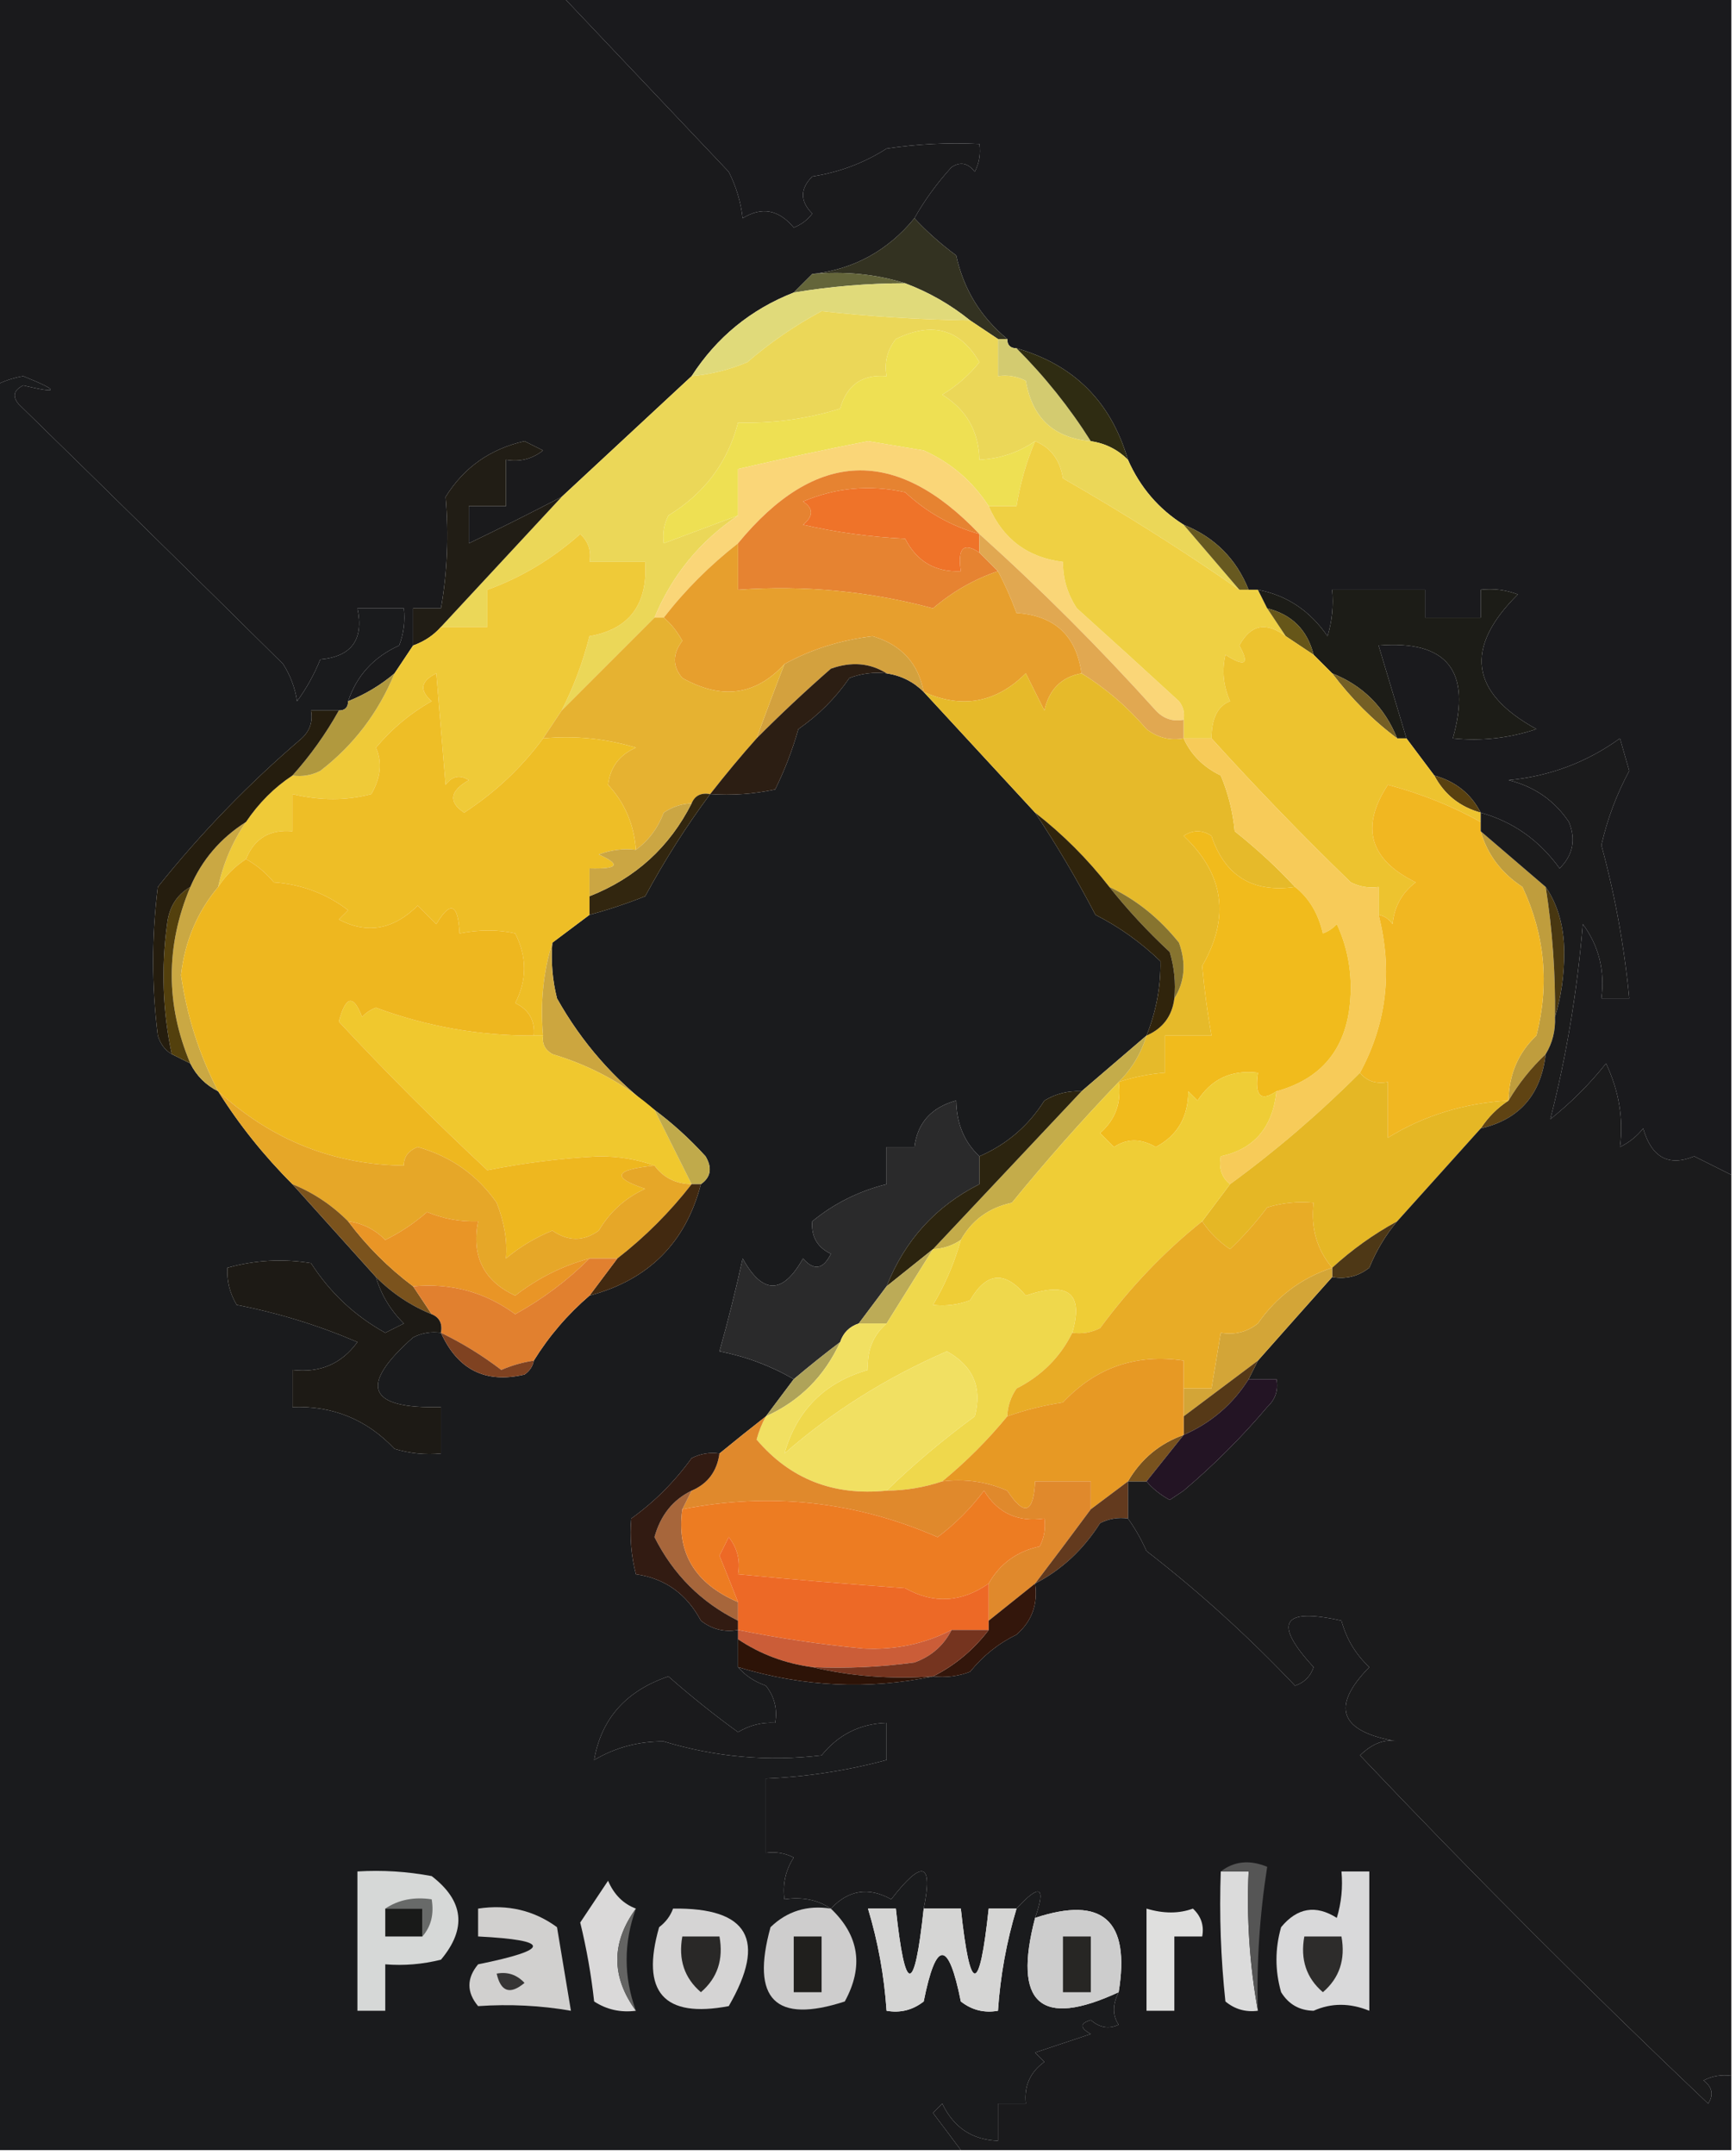 <?xml version="1.0" encoding="UTF-8"?>
<!DOCTYPE svg PUBLIC "-//W3C//DTD SVG 1.1//EN" "http://www.w3.org/Graphics/SVG/1.1/DTD/svg11.dtd">
<svg xmlns="http://www.w3.org/2000/svg" version="1.1" width="187px" height="232px" style="shape-rendering:geometricPrecision; text-rendering:geometricPrecision; image-rendering:optimizeQuality; fill-rule:evenodd; clip-rule:evenodd" xmlns:xlink="http://www.w3.org/1999/xlink">
<g><path style="opacity:1" fill="#1a1a1c" d="M -0.5,-0.5 C 19.833,-0.5 40.167,-0.5 60.5,-0.5C 66.51,5.835 72.51,12.168 78.5,18.5C 79.298,20.078 79.798,21.744 80,23.5C 82.044,22.228 83.878,22.561 85.5,24.5C 86.308,24.192 86.975,23.692 87.5,23C 86.167,21.667 86.167,20.333 87.5,19C 90.376,18.562 93.043,17.562 95.5,16C 98.817,15.502 102.15,15.335 105.5,15.5C 105.649,16.552 105.483,17.552 105,18.5C 104.282,17.549 103.449,17.383 102.5,18C 100.924,19.73 99.59,21.563 98.5,23.5C 95.611,27.012 91.945,29.012 87.5,29.5C 86.833,30.167 86.167,30.833 85.5,31.5C 80.866,33.317 77.2,36.317 74.5,40.5C 69.833,44.833 65.167,49.167 60.5,53.5C 57.111,55.263 53.778,56.93 50.5,58.5C 50.5,57.167 50.5,55.833 50.5,54.5C 51.833,54.5 53.167,54.5 54.5,54.5C 54.5,52.833 54.5,51.167 54.5,49.5C 55.978,49.762 57.311,49.429 58.5,48.5C 57.833,48.167 57.167,47.833 56.5,47.5C 52.802,48.334 49.968,50.334 48,53.5C 48.35,57.601 48.183,61.601 47.5,65.5C 46.5,65.5 45.5,65.5 44.5,65.5C 44.5,66.833 44.5,68.167 44.5,69.5C 43.833,70.5 43.167,71.5 42.5,72.5C 41.021,73.759 39.354,74.759 37.5,75.5C 38.423,72.74 40.256,70.74 43,69.5C 43.49,68.207 43.657,66.873 43.5,65.5C 41.833,65.5 40.167,65.5 38.5,65.5C 39.21,68.859 37.876,70.693 34.5,71C 33.853,72.609 33.02,74.109 32,75.5C 31.781,74.062 31.281,72.729 30.5,71.5C 21.083,62.19 11.583,52.857 2,43.5C 1.312,42.668 1.479,42.002 2.5,41.5C 6.445,42.427 6.445,42.094 2.5,40.5C 1.416,40.685 0.416,41.018 -0.5,41.5C -0.5,27.5 -0.5,13.5 -0.5,-0.5 Z"/></g>
<g><path style="opacity:1" fill="#1a1a1d" d="M 60.5,-0.5 C 102.5,-0.5 144.5,-0.5 186.5,-0.5C 186.5,41.833 186.5,84.167 186.5,126.5C 185.193,125.847 183.86,125.18 182.5,124.5C 179.744,125.633 177.911,124.633 177,121.5C 176.311,122.357 175.478,123.023 174.5,123.5C 174.899,120.47 174.399,117.47 173,114.5C 171.237,116.719 169.237,118.719 167,120.5C 168.724,113.766 169.891,106.766 170.5,99.5C 172.229,101.851 172.896,104.518 172.5,107.5C 173.5,107.5 174.5,107.5 175.5,107.5C 174.977,101.938 173.977,96.438 172.5,91C 173.138,88.188 174.138,85.521 175.5,83C 175.167,81.833 174.833,80.667 174.5,79.5C 170.933,82.079 166.933,83.579 162.5,84C 165.267,84.678 167.434,86.178 169,88.5C 169.774,90.403 169.44,92.07 168,93.5C 165.817,90.469 162.984,88.469 159.5,87.5C 158.461,85.469 156.795,84.135 154.5,83.5C 153.5,82.167 152.5,80.833 151.5,79.5C 150.5,76.167 149.5,72.833 148.5,69.5C 155.875,68.907 158.542,72.24 156.5,79.5C 159.572,79.817 162.572,79.484 165.5,78.5C 158.364,74.584 157.697,69.75 163.5,64C 162.207,63.51 160.873,63.343 159.5,63.5C 159.5,64.5 159.5,65.5 159.5,66.5C 157.5,66.5 155.5,66.5 153.5,66.5C 153.5,65.5 153.5,64.5 153.5,63.5C 150.167,63.5 146.833,63.5 143.5,63.5C 143.66,65.199 143.494,66.866 143,68.5C 141.114,65.758 138.614,64.091 135.5,63.5C 135.167,63.5 134.833,63.5 134.5,63.5C 133.167,60.167 130.833,57.833 127.5,56.5C 124.81,54.806 122.81,52.473 121.5,49.5C 119.681,43.268 115.681,39.268 109.5,37.5C 108.833,37.5 108.5,37.167 108.5,36.5C 105.628,34.129 103.794,31.129 103,27.5C 101.333,26.267 99.833,24.933 98.5,23.5C 99.59,21.563 100.924,19.73 102.5,18C 103.449,17.383 104.282,17.549 105,18.5C 105.483,17.552 105.649,16.552 105.5,15.5C 102.15,15.335 98.817,15.502 95.5,16C 93.043,17.562 90.376,18.562 87.5,19C 86.167,20.333 86.167,21.667 87.5,23C 86.975,23.692 86.308,24.192 85.5,24.5C 83.878,22.561 82.044,22.228 80,23.5C 79.798,21.744 79.298,20.078 78.5,18.5C 72.51,12.168 66.51,5.835 60.5,-0.5 Z"/></g>
<g><path style="opacity:1" fill="#333221" d="M 98.5,23.5 C 99.833,24.933 101.333,26.267 103,27.5C 103.794,31.129 105.628,34.129 108.5,36.5C 108.167,36.5 107.833,36.5 107.5,36.5C 106.5,35.833 105.5,35.167 104.5,34.5C 102.388,32.794 100.055,31.461 97.5,30.5C 94.375,29.521 91.042,29.187 87.5,29.5C 91.945,29.012 95.611,27.012 98.5,23.5 Z"/></g>
<g><path style="opacity:1" fill="#64653a" d="M 87.5,29.5 C 91.042,29.187 94.375,29.521 97.5,30.5C 93.466,30.505 89.466,30.838 85.5,31.5C 86.167,30.833 86.833,30.167 87.5,29.5 Z"/></g>
<g><path style="opacity:1" fill="#e0da7a" d="M 97.5,30.5 C 100.055,31.461 102.388,32.794 104.5,34.5C 98.989,34.41 93.656,34.076 88.5,33.5C 85.593,35.066 82.926,36.9 80.5,39C 78.564,39.813 76.564,40.313 74.5,40.5C 77.2,36.317 80.866,33.317 85.5,31.5C 89.466,30.838 93.466,30.505 97.5,30.5 Z"/></g>
<g><path style="opacity:1" fill="#d3cb70" d="M 107.5,36.5 C 107.833,36.5 108.167,36.5 108.5,36.5C 108.5,37.167 108.833,37.5 109.5,37.5C 112.547,40.545 115.213,43.878 117.5,47.5C 113.511,47.164 111.178,44.998 110.5,41C 109.552,40.517 108.552,40.35 107.5,40.5C 107.5,39.167 107.5,37.833 107.5,36.5 Z"/></g>
<g><path style="opacity:1" fill="#2f2c12" d="M 109.5,37.5 C 115.681,39.268 119.681,43.268 121.5,49.5C 120.395,48.4 119.062,47.733 117.5,47.5C 115.213,43.878 112.547,40.545 109.5,37.5 Z"/></g>
<g><path style="opacity:1" fill="#1a1b1d" d="M 37.5,75.5 C 37.5,76.167 37.167,76.5 36.5,76.5C 35.5,76.5 34.5,76.5 33.5,76.5C 33.719,77.675 33.386,78.675 32.5,79.5C 26.816,84.351 21.649,89.684 17,95.5C 16.333,100.833 16.333,106.167 17,111.5C 17.278,112.416 17.778,113.082 18.5,113.5C 19.167,113.833 19.833,114.167 20.5,114.5C 21.167,115.833 22.167,116.833 23.5,117.5C 25.763,121.103 28.43,124.436 31.5,127.5C 34.5,130.833 37.5,134.167 40.5,137.5C 41.048,139.394 42.048,141.06 43.5,142.5C 42.833,142.833 42.167,143.167 41.5,143.5C 38.22,141.686 35.553,139.186 33.5,136C 30.469,135.505 27.469,135.671 24.5,136.5C 24.421,137.93 24.754,139.264 25.5,140.5C 29.98,141.37 34.313,142.703 38.5,144.5C 36.796,146.849 34.463,147.849 31.5,147.5C 31.5,148.833 31.5,150.167 31.5,151.5C 35.844,151.339 39.511,152.839 42.5,156C 44.134,156.494 45.801,156.66 47.5,156.5C 47.5,154.833 47.5,153.167 47.5,151.5C 39.595,151.709 38.595,149.209 44.5,144C 45.448,143.517 46.448,143.351 47.5,143.5C 49.305,147.487 52.305,148.987 56.5,148C 57.056,147.617 57.389,147.117 57.5,146.5C 59.132,143.867 61.132,141.533 63.5,139.5C 69.86,137.807 73.86,133.807 75.5,127.5C 76.573,126.749 76.74,125.749 76,124.5C 74.296,122.627 72.463,120.96 70.5,119.5C 66.162,116.244 62.662,112.244 60,107.5C 59.505,105.527 59.338,103.527 59.5,101.5C 60.833,100.5 62.167,99.5 63.5,98.5C 65.505,97.961 67.505,97.294 69.5,96.5C 71.605,92.608 73.938,88.941 76.5,85.5C 78.857,85.663 81.19,85.497 83.5,85C 84.525,82.928 85.358,80.762 86,78.5C 88.167,77 90,75.167 91.5,73C 92.793,72.51 94.127,72.343 95.5,72.5C 97.062,72.733 98.395,73.4 99.5,74.5C 103.5,78.833 107.5,83.167 111.5,87.5C 113.843,91.022 116.01,94.689 118,98.5C 120.573,99.806 122.906,101.473 125,103.5C 125.045,106.22 124.545,108.886 123.5,111.5C 121.167,113.5 118.833,115.5 116.5,117.5C 115.07,117.421 113.736,117.754 112.5,118.5C 110.776,121.224 108.443,123.224 105.5,124.5C 103.87,122.974 103.037,120.974 103,118.5C 100.33,119.224 98.83,120.891 98.5,123.5C 97.5,123.5 96.5,123.5 95.5,123.5C 95.5,124.833 95.5,126.167 95.5,127.5C 92.488,128.255 89.822,129.588 87.5,131.5C 87.36,133.124 88.027,134.29 89.5,135C 88.675,136.688 87.675,136.855 86.5,135.5C 84.314,139.398 82.148,139.398 80,135.5C 79.256,138.89 78.423,142.223 77.5,145.5C 80.374,146.063 83.04,147.063 85.5,148.5C 84.5,149.833 83.5,151.167 82.5,152.5C 80.839,153.797 79.172,155.13 77.5,156.5C 76.448,156.351 75.448,156.517 74.5,157C 72.658,159.543 70.491,161.71 68,163.5C 67.82,165.488 67.986,167.488 68.5,169.5C 71.624,169.943 73.957,171.61 75.5,174.5C 76.689,175.429 78.022,175.762 79.5,175.5C 79.5,175.833 79.5,176.167 79.5,176.5C 79.5,177.5 79.5,178.5 79.5,179.5C 80.261,180.391 81.261,181.058 82.5,181.5C 83.429,182.689 83.762,184.022 83.5,185.5C 82.07,185.421 80.736,185.754 79.5,186.5C 76.909,184.62 74.409,182.62 72,180.5C 67.434,182.052 64.767,185.052 64,189.5C 66.294,188.148 68.794,187.481 71.5,187.5C 77.062,189.189 82.728,189.689 88.5,189C 90.309,186.762 92.642,185.595 95.5,185.5C 95.5,186.833 95.5,188.167 95.5,189.5C 91.256,190.643 86.922,191.31 82.5,191.5C 82.5,194.167 82.5,196.833 82.5,199.5C 83.552,199.351 84.552,199.517 85.5,200C 84.62,201.356 84.287,202.856 84.5,204.5C 86.415,204.216 88.081,204.549 89.5,205.5C 91.419,203.478 93.586,203.144 96,204.5C 99.353,200.174 100.52,200.507 99.5,205.5C 98.5,214.833 97.5,214.833 96.5,205.5C 95.5,205.5 94.5,205.5 93.5,205.5C 94.583,209.085 95.249,212.751 95.5,216.5C 96.978,216.762 98.311,216.429 99.5,215.5C 100.833,208.833 102.167,208.833 103.5,215.5C 104.689,216.429 106.022,216.762 107.5,216.5C 107.751,212.751 108.417,209.085 109.5,205.5C 112.023,202.761 112.69,203.094 111.5,206.5C 109.08,215.744 112.08,218.411 120.5,214.5C 119.829,215.847 119.829,217.014 120.5,218C 119.451,218.492 118.451,218.326 117.5,217.5C 116.304,217.846 116.304,218.346 117.5,219C 115.5,219.667 113.5,220.333 111.5,221C 111.833,221.333 112.167,221.667 112.5,222C 110.963,223.11 110.297,224.61 110.5,226.5C 109.5,226.5 108.5,226.5 107.5,226.5C 107.5,227.833 107.5,229.167 107.5,230.5C 104.728,230.405 102.728,229.071 101.5,226.5C 101.167,226.833 100.833,227.167 100.5,227.5C 101.524,228.852 102.524,230.185 103.5,231.5C 68.833,231.5 34.167,231.5 -0.5,231.5C -0.5,168.167 -0.5,104.833 -0.5,41.5C 0.416,41.018 1.416,40.685 2.5,40.5C 6.445,42.094 6.445,42.427 2.5,41.5C 1.479,42.002 1.312,42.668 2,43.5C 11.583,52.857 21.083,62.19 30.5,71.5C 31.281,72.729 31.781,74.062 32,75.5C 33.02,74.109 33.853,72.609 34.5,71C 37.876,70.693 39.21,68.859 38.5,65.5C 40.167,65.5 41.833,65.5 43.5,65.5C 43.657,66.873 43.49,68.207 43,69.5C 40.256,70.74 38.423,72.74 37.5,75.5 Z"/></g>
<g><path style="opacity:1" fill="#ebd758" d="M 104.5,34.5 C 105.5,35.167 106.5,35.833 107.5,36.5C 107.5,37.833 107.5,39.167 107.5,40.5C 108.552,40.35 109.552,40.517 110.5,41C 111.178,44.998 113.511,47.164 117.5,47.5C 119.062,47.733 120.395,48.4 121.5,49.5C 122.81,52.473 124.81,54.806 127.5,56.5C 129.5,58.833 131.5,61.167 133.5,63.5C 127.454,59.295 121.12,55.295 114.5,51.5C 114.185,49.517 113.185,48.184 111.5,47.5C 109.718,48.72 107.718,49.386 105.5,49.5C 105.43,46.433 104.096,44.1 101.5,42.5C 103.053,41.561 104.387,40.394 105.5,39C 103.427,35.42 100.427,34.586 96.5,36.5C 95.571,37.689 95.238,39.022 95.5,40.5C 92.886,40.277 91.219,41.444 90.5,44C 86.914,45.108 83.247,45.608 79.5,45.5C 78.383,49.795 75.883,53.129 72,55.5C 71.517,56.448 71.35,57.448 71.5,58.5C 74.167,57.5 76.833,56.5 79.5,55.5C 75.385,58.279 72.385,61.946 70.5,66.5C 67.167,69.833 63.833,73.167 60.5,76.5C 61.783,73.99 62.783,71.323 63.5,68.5C 67.789,67.751 69.789,65.084 69.5,60.5C 67.5,60.5 65.5,60.5 63.5,60.5C 63.719,59.325 63.386,58.325 62.5,57.5C 59.501,60.169 56.168,62.169 52.5,63.5C 52.5,64.833 52.5,66.167 52.5,67.5C 50.833,67.5 49.167,67.5 47.5,67.5C 51.861,62.807 56.195,58.141 60.5,53.5C 65.167,49.167 69.833,44.833 74.5,40.5C 76.564,40.313 78.564,39.813 80.5,39C 82.926,36.9 85.593,35.066 88.5,33.5C 93.656,34.076 98.989,34.41 104.5,34.5 Z"/></g>
<g><path style="opacity:1" fill="#eee053" d="M 111.5,47.5 C 110.551,49.737 109.884,52.071 109.5,54.5C 108.5,54.5 107.5,54.5 106.5,54.5C 104.754,51.809 102.421,49.809 99.5,48.5C 97.5,48.167 95.5,47.833 93.5,47.5C 88.879,48.405 84.212,49.405 79.5,50.5C 79.5,52.167 79.5,53.833 79.5,55.5C 76.833,56.5 74.167,57.5 71.5,58.5C 71.35,57.448 71.517,56.448 72,55.5C 75.883,53.129 78.383,49.795 79.5,45.5C 83.247,45.608 86.914,45.108 90.5,44C 91.219,41.444 92.886,40.277 95.5,40.5C 95.238,39.022 95.571,37.689 96.5,36.5C 100.427,34.586 103.427,35.42 105.5,39C 104.387,40.394 103.053,41.561 101.5,42.5C 104.096,44.1 105.43,46.433 105.5,49.5C 107.718,49.386 109.718,48.72 111.5,47.5 Z"/></g>
<g><path style="opacity:1" fill="#211d15" d="M 60.5,53.5 C 56.195,58.141 51.861,62.807 47.5,67.5C 46.709,68.401 45.709,69.068 44.5,69.5C 44.5,68.167 44.5,66.833 44.5,65.5C 45.5,65.5 46.5,65.5 47.5,65.5C 48.183,61.601 48.35,57.601 48,53.5C 49.968,50.334 52.802,48.334 56.5,47.5C 57.167,47.833 57.833,48.167 58.5,48.5C 57.311,49.429 55.978,49.762 54.5,49.5C 54.5,51.167 54.5,52.833 54.5,54.5C 53.167,54.5 51.833,54.5 50.5,54.5C 50.5,55.833 50.5,57.167 50.5,58.5C 53.778,56.93 57.111,55.263 60.5,53.5 Z"/></g>
<g><path style="opacity:1" fill="#fad678" d="M 106.5,54.5 C 108.036,58.04 110.703,60.04 114.5,60.5C 114.491,62.308 114.991,63.975 116,65.5C 119.659,68.789 123.326,72.122 127,75.5C 127.464,76.094 127.631,76.761 127.5,77.5C 126.325,77.719 125.325,77.386 124.5,76.5C 118.452,69.785 112.119,63.452 105.5,57.5C 96.5,48.039 87.833,48.373 79.5,58.5C 76.473,60.861 73.806,63.527 71.5,66.5C 71.167,66.5 70.833,66.5 70.5,66.5C 72.385,61.946 75.385,58.279 79.5,55.5C 79.5,53.833 79.5,52.167 79.5,50.5C 84.212,49.405 88.879,48.405 93.5,47.5C 95.5,47.833 97.5,48.167 99.5,48.5C 102.421,49.809 104.754,51.809 106.5,54.5 Z"/></g>
<g><path style="opacity:1" fill="#675920" d="M 127.5,56.5 C 130.833,57.833 133.167,60.167 134.5,63.5C 134.167,63.5 133.833,63.5 133.5,63.5C 131.5,61.167 129.5,58.833 127.5,56.5 Z"/></g>
<g><path style="opacity:1" fill="#ef7329" d="M 105.5,57.5 C 105.5,58.167 105.5,58.833 105.5,59.5C 103.797,58.34 103.131,59.007 103.5,61.5C 100.755,61.627 98.755,60.46 97.5,58C 93.789,57.825 90.122,57.325 86.5,56.5C 87.641,55.575 87.641,54.741 86.5,54C 90.039,52.496 93.705,52.163 97.5,53C 99.817,55.157 102.484,56.657 105.5,57.5 Z"/></g>
<g><path style="opacity:1" fill="#e68331" d="M 105.5,57.5 C 102.484,56.657 99.817,55.157 97.5,53C 93.705,52.163 90.039,52.496 86.5,54C 87.641,54.741 87.641,55.575 86.5,56.5C 90.122,57.325 93.789,57.825 97.5,58C 98.755,60.46 100.755,61.627 103.5,61.5C 103.131,59.007 103.797,58.34 105.5,59.5C 106.167,60.167 106.833,60.833 107.5,61.5C 104.957,62.357 102.623,63.69 100.5,65.5C 93.648,63.656 86.648,62.99 79.5,63.5C 79.5,61.833 79.5,60.167 79.5,58.5C 87.833,48.373 96.5,48.039 105.5,57.5 Z"/></g>
<g><path style="opacity:1" fill="#efd043" d="M 111.5,47.5 C 113.185,48.184 114.185,49.517 114.5,51.5C 121.12,55.295 127.454,59.295 133.5,63.5C 133.833,63.5 134.167,63.5 134.5,63.5C 134.833,63.5 135.167,63.5 135.5,63.5C 135.833,64.167 136.167,64.833 136.5,65.5C 137.167,66.5 137.833,67.5 138.5,68.5C 136.381,66.912 134.714,67.246 133.5,69.5C 134.629,71.529 134.129,71.863 132,70.5C 131.605,72.179 131.772,73.845 132.5,75.5C 131.176,76.006 130.509,77.339 130.5,79.5C 129.5,79.5 128.5,79.5 127.5,79.5C 127.5,78.833 127.5,78.167 127.5,77.5C 127.631,76.761 127.464,76.094 127,75.5C 123.326,72.122 119.659,68.789 116,65.5C 114.991,63.975 114.491,62.308 114.5,60.5C 110.703,60.04 108.036,58.04 106.5,54.5C 107.5,54.5 108.5,54.5 109.5,54.5C 109.884,52.071 110.551,49.737 111.5,47.5 Z"/></g>
<g><path style="opacity:1" fill="#1c1c17" d="M 135.5,63.5 C 138.614,64.091 141.114,65.758 143,68.5C 143.494,66.866 143.66,65.199 143.5,63.5C 146.833,63.5 150.167,63.5 153.5,63.5C 153.5,64.5 153.5,65.5 153.5,66.5C 155.5,66.5 157.5,66.5 159.5,66.5C 159.5,65.5 159.5,64.5 159.5,63.5C 160.873,63.343 162.207,63.51 163.5,64C 157.697,69.75 158.364,74.584 165.5,78.5C 162.572,79.484 159.572,79.817 156.5,79.5C 158.542,72.24 155.875,68.907 148.5,69.5C 149.5,72.833 150.5,76.167 151.5,79.5C 151.167,79.5 150.833,79.5 150.5,79.5C 149.145,76.145 146.811,73.811 143.5,72.5C 142.833,71.833 142.167,71.167 141.5,70.5C 140.833,67.833 139.167,66.167 136.5,65.5C 136.167,64.833 135.833,64.167 135.5,63.5 Z"/></g>
<g><path style="opacity:1" fill="#665619" d="M 136.5,65.5 C 139.167,66.167 140.833,67.833 141.5,70.5C 140.5,69.833 139.5,69.167 138.5,68.5C 137.833,67.5 137.167,66.5 136.5,65.5 Z"/></g>
<g><path style="opacity:1" fill="#e1a851" d="M 105.5,57.5 C 112.119,63.452 118.452,69.785 124.5,76.5C 125.325,77.386 126.325,77.719 127.5,77.5C 127.5,78.167 127.5,78.833 127.5,79.5C 126.022,79.762 124.689,79.429 123.5,78.5C 121.447,76.109 119.114,74.109 116.5,72.5C 115.942,68.442 113.608,66.276 109.5,66C 108.901,64.377 108.234,62.877 107.5,61.5C 106.833,60.833 106.167,60.167 105.5,59.5C 105.5,58.833 105.5,58.167 105.5,57.5 Z"/></g>
<g><path style="opacity:1" fill="#d3a13e" d="M 99.5,74.5 C 98.395,73.4 97.062,72.733 95.5,72.5C 93.712,71.377 91.712,71.211 89.5,72C 86.715,74.436 84.049,76.936 81.5,79.5C 82.454,76.857 83.454,74.19 84.5,71.5C 87.356,69.923 90.522,68.923 94,68.5C 97.089,69.419 98.922,71.419 99.5,74.5 Z"/></g>
<g><path style="opacity:1" fill="#e79f2d" d="M 79.5,58.5 C 79.5,60.167 79.5,61.833 79.5,63.5C 86.648,62.99 93.648,63.656 100.5,65.5C 102.623,63.69 104.957,62.357 107.5,61.5C 108.234,62.877 108.901,64.377 109.5,66C 113.608,66.276 115.942,68.442 116.5,72.5C 114.338,72.897 113.005,74.231 112.5,76.5C 111.833,75.167 111.167,73.833 110.5,72.5C 107.285,75.683 103.618,76.35 99.5,74.5C 98.922,71.419 97.089,69.419 94,68.5C 90.522,68.923 87.356,69.923 84.5,71.5C 81.404,74.878 77.738,75.378 73.5,73C 72.427,71.75 72.427,70.416 73.5,69C 72.944,67.989 72.278,67.156 71.5,66.5C 73.806,63.527 76.473,60.861 79.5,58.5 Z"/></g>
<g><path style="opacity:1" fill="#745f25" d="M 143.5,72.5 C 146.811,73.811 149.145,76.145 150.5,79.5C 147.909,77.576 145.575,75.242 143.5,72.5 Z"/></g>
<g><path style="opacity:1" fill="#efca38" d="M 60.5,76.5 C 59.833,77.5 59.167,78.5 58.5,79.5C 56.181,82.651 53.347,85.317 50,87.5C 48.274,86.352 48.441,85.186 50.5,84C 49.551,83.383 48.718,83.549 48,84.5C 47.667,80.5 47.333,76.5 47,72.5C 45.312,73.325 45.145,74.325 46.5,75.5C 44.208,76.79 42.208,78.457 40.5,80.5C 41.186,82.064 41.019,83.731 40,85.5C 37.31,86.218 34.477,86.218 31.5,85.5C 31.5,86.833 31.5,88.167 31.5,89.5C 29.067,89.273 27.401,90.273 26.5,92.5C 25.272,93.306 24.272,94.306 23.5,95.5C 24.043,92.962 25.043,90.628 26.5,88.5C 27.882,86.451 29.548,84.785 31.5,83.5C 32.552,83.65 33.552,83.483 34.5,83C 38.087,80.24 40.754,76.74 42.5,72.5C 43.167,71.5 43.833,70.5 44.5,69.5C 45.709,69.068 46.709,68.401 47.5,67.5C 49.167,67.5 50.833,67.5 52.5,67.5C 52.5,66.167 52.5,64.833 52.5,63.5C 56.168,62.169 59.501,60.169 62.5,57.5C 63.386,58.325 63.719,59.325 63.5,60.5C 65.5,60.5 67.5,60.5 69.5,60.5C 69.789,65.084 67.789,67.751 63.5,68.5C 62.783,71.323 61.783,73.99 60.5,76.5 Z"/></g>
<g><path style="opacity:1" fill="#b1993e" d="M 42.5,72.5 C 40.754,76.74 38.087,80.24 34.5,83C 33.552,83.483 32.552,83.65 31.5,83.5C 33.42,81.366 35.087,79.032 36.5,76.5C 37.167,76.5 37.5,76.167 37.5,75.5C 39.354,74.759 41.021,73.759 42.5,72.5 Z"/></g>
<g><path style="opacity:1" fill="#e6b231" d="M 70.5,66.5 C 70.833,66.5 71.167,66.5 71.5,66.5C 72.278,67.156 72.944,67.989 73.5,69C 72.427,70.416 72.427,71.75 73.5,73C 77.738,75.378 81.404,74.878 84.5,71.5C 83.454,74.19 82.454,76.857 81.5,79.5C 79.838,81.363 78.171,83.363 76.5,85.5C 75.508,85.328 74.842,85.662 74.5,86.5C 73.417,86.539 72.417,86.873 71.5,87.5C 70.85,89.184 69.85,90.517 68.5,91.5C 68.293,88.761 67.293,86.427 65.5,84.5C 65.728,82.603 66.728,81.27 68.5,80.5C 65.232,79.513 61.898,79.18 58.5,79.5C 59.167,78.5 59.833,77.5 60.5,76.5C 63.833,73.167 67.167,69.833 70.5,66.5 Z"/></g>
<g><path style="opacity:1" fill="#594110" d="M 154.5,83.5 C 156.795,84.135 158.461,85.469 159.5,87.5C 157.246,86.876 155.579,85.543 154.5,83.5 Z"/></g>
<g><path style="opacity:1" fill="#2c1e13" d="M 95.5,72.5 C 94.127,72.343 92.793,72.51 91.5,73C 90,75.167 88.167,77 86,78.5C 85.358,80.762 84.525,82.928 83.5,85C 81.19,85.497 78.857,85.663 76.5,85.5C 78.171,83.363 79.838,81.363 81.5,79.5C 84.049,76.936 86.715,74.436 89.5,72C 91.712,71.211 93.712,71.377 95.5,72.5 Z"/></g>
<g><path style="opacity:1" fill="#eebe26" d="M 58.5,79.5 C 61.898,79.18 65.232,79.513 68.5,80.5C 66.728,81.27 65.728,82.603 65.5,84.5C 67.293,86.427 68.293,88.761 68.5,91.5C 67.127,91.343 65.793,91.51 64.5,92C 66.932,93.088 66.598,93.588 63.5,93.5C 63.5,94.5 63.5,95.5 63.5,96.5C 63.5,97.167 63.5,97.833 63.5,98.5C 62.167,99.5 60.833,100.5 59.5,101.5C 58.521,104.625 58.187,107.958 58.5,111.5C 58.167,111.5 57.833,111.5 57.5,111.5C 57.64,109.876 56.973,108.71 55.5,108C 56.777,105.534 56.777,103.034 55.5,100.5C 53.674,100.08 51.674,100.08 49.5,100.5C 49.349,97.282 48.516,96.948 47,99.5C 46.333,98.833 45.667,98.167 45,97.5C 42.377,100.102 39.544,100.602 36.5,99C 36.833,98.667 37.167,98.333 37.5,98C 35.155,96.217 32.488,95.217 29.5,95C 28.627,93.955 27.627,93.122 26.5,92.5C 27.401,90.273 29.067,89.273 31.5,89.5C 31.5,88.167 31.5,86.833 31.5,85.5C 34.477,86.218 37.31,86.218 40,85.5C 41.019,83.731 41.186,82.064 40.5,80.5C 42.208,78.457 44.208,76.79 46.5,75.5C 45.145,74.325 45.312,73.325 47,72.5C 47.333,76.5 47.667,80.5 48,84.5C 48.718,83.549 49.551,83.383 50.5,84C 48.441,85.186 48.274,86.352 50,87.5C 53.347,85.317 56.181,82.651 58.5,79.5 Z"/></g>
<g><path style="opacity:1" fill="#edc32f" d="M 138.5,68.5 C 139.5,69.167 140.5,69.833 141.5,70.5C 142.167,71.167 142.833,71.833 143.5,72.5C 145.575,75.242 147.909,77.576 150.5,79.5C 150.833,79.5 151.167,79.5 151.5,79.5C 152.5,80.833 153.5,82.167 154.5,83.5C 155.579,85.543 157.246,86.876 159.5,87.5C 159.5,87.833 159.5,88.167 159.5,88.5C 156.407,86.785 153.074,85.452 149.5,84.5C 146.515,89.051 147.515,92.551 152.5,95C 151.033,96.097 150.199,97.597 150,99.5C 149.617,98.944 149.117,98.611 148.5,98.5C 148.5,97.5 148.5,96.5 148.5,95.5C 147.448,95.65 146.448,95.483 145.5,95C 140.324,89.991 135.324,84.825 130.5,79.5C 130.509,77.339 131.176,76.006 132.5,75.5C 131.772,73.845 131.605,72.179 132,70.5C 134.129,71.863 134.629,71.529 133.5,69.5C 134.714,67.246 136.381,66.912 138.5,68.5 Z"/></g>
<g><path style="opacity:1" fill="#e6ba2a" d="M 116.5,72.5 C 119.114,74.109 121.447,76.109 123.5,78.5C 124.689,79.429 126.022,79.762 127.5,79.5C 128.292,81.257 129.625,82.591 131.5,83.5C 132.308,85.423 132.808,87.423 133,89.5C 135.409,91.417 137.576,93.417 139.5,95.5C 134.95,96.154 131.95,94.321 130.5,90C 129.5,89.333 128.5,89.333 127.5,90C 131.855,94.1 132.522,98.766 129.5,104C 129.725,106.528 130.058,109.028 130.5,111.5C 128.833,111.5 127.167,111.5 125.5,111.5C 125.5,112.833 125.5,114.167 125.5,115.5C 123.784,115.629 122.117,115.962 120.5,116.5C 121.925,115.078 122.925,113.411 123.5,111.5C 125.262,110.738 126.262,109.404 126.5,107.5C 127.622,105.712 127.789,103.712 127,101.5C 124.855,98.834 122.355,96.834 119.5,95.5C 117.167,92.5 114.5,89.833 111.5,87.5C 107.5,83.167 103.5,78.833 99.5,74.5C 103.618,76.35 107.285,75.683 110.5,72.5C 111.167,73.833 111.833,75.167 112.5,76.5C 113.005,74.231 114.338,72.897 116.5,72.5 Z"/></g>
<g><path style="opacity:1" fill="#32260f" d="M 76.5,85.5 C 73.938,88.941 71.605,92.608 69.5,96.5C 67.505,97.294 65.505,97.961 63.5,98.5C 63.5,97.833 63.5,97.167 63.5,96.5C 68.441,94.558 72.108,91.225 74.5,86.5C 74.842,85.662 75.508,85.328 76.5,85.5 Z"/></g>
<g><path style="opacity:1" fill="#cba643" d="M 74.5,86.5 C 72.108,91.225 68.441,94.558 63.5,96.5C 63.5,95.5 63.5,94.5 63.5,93.5C 66.598,93.588 66.932,93.088 64.5,92C 65.793,91.51 67.127,91.343 68.5,91.5C 69.85,90.517 70.85,89.184 71.5,87.5C 72.417,86.873 73.417,86.539 74.5,86.5 Z"/></g>
<g><path style="opacity:1" fill="#caa843" d="M 26.5,88.5 C 25.043,90.628 24.043,92.962 23.5,95.5C 21.237,98.202 19.903,101.369 19.5,105C 20.137,109.412 21.471,113.578 23.5,117.5C 22.167,116.833 21.167,115.833 20.5,114.5C 17.833,108.167 17.833,101.833 20.5,95.5C 21.757,92.573 23.757,90.239 26.5,88.5 Z"/></g>
<g><path style="opacity:1" fill="#87742f" d="M 119.5,95.5 C 122.355,96.834 124.855,98.834 127,101.5C 127.789,103.712 127.622,105.712 126.5,107.5C 126.66,105.801 126.494,104.134 126,102.5C 123.628,100.297 121.461,97.963 119.5,95.5 Z"/></g>
<g><path style="opacity:1" fill="#f7cb59" d="M 127.5,79.5 C 128.5,79.5 129.5,79.5 130.5,79.5C 135.324,84.825 140.324,89.991 145.5,95C 146.448,95.483 147.448,95.65 148.5,95.5C 148.5,96.5 148.5,97.5 148.5,98.5C 150.039,104.52 149.372,110.187 146.5,115.5C 142.108,119.897 137.442,123.897 132.5,127.5C 131.596,126.791 131.263,125.791 131.5,124.5C 135.085,123.734 137.085,121.401 137.5,117.5C 142.765,116.05 145.431,112.384 145.5,106.5C 145.522,104.035 145.022,101.702 144,99.5C 143.586,99.957 143.086,100.291 142.5,100.5C 141.999,98.345 140.999,96.678 139.5,95.5C 137.576,93.417 135.409,91.417 133,89.5C 132.808,87.423 132.308,85.423 131.5,83.5C 129.625,82.591 128.292,81.257 127.5,79.5 Z"/></g>
<g><path style="opacity:1" fill="#30240c" d="M 111.5,87.5 C 114.5,89.833 117.167,92.5 119.5,95.5C 121.461,97.963 123.628,100.297 126,102.5C 126.494,104.134 126.66,105.801 126.5,107.5C 126.262,109.404 125.262,110.738 123.5,111.5C 124.545,108.886 125.045,106.22 125,103.5C 122.906,101.473 120.573,99.806 118,98.5C 116.01,94.689 113.843,91.022 111.5,87.5 Z"/></g>
<g><path style="opacity:1" fill="#f1bb1c" d="M 139.5,95.5 C 140.999,96.678 141.999,98.345 142.5,100.5C 143.086,100.291 143.586,99.957 144,99.5C 145.022,101.702 145.522,104.035 145.5,106.5C 145.431,112.384 142.765,116.05 137.5,117.5C 135.797,118.66 135.131,117.993 135.5,115.5C 132.675,115.162 130.508,116.162 129,118.5C 128.667,118.167 128.333,117.833 128,117.5C 127.994,120.275 126.827,122.275 124.5,123.5C 122.895,122.57 121.395,122.57 120,123.5C 119.5,123 119,122.5 118.5,122C 120.155,120.556 120.822,118.722 120.5,116.5C 122.117,115.962 123.784,115.629 125.5,115.5C 125.5,114.167 125.5,112.833 125.5,111.5C 127.167,111.5 128.833,111.5 130.5,111.5C 130.058,109.028 129.725,106.528 129.5,104C 132.522,98.766 131.855,94.1 127.5,90C 128.5,89.333 129.5,89.333 130.5,90C 131.95,94.321 134.95,96.154 139.5,95.5 Z"/></g>
<g><path style="opacity:1" fill="#bf9d3d" d="M 159.5,89.5 C 161.858,91.529 164.192,93.529 166.5,95.5C 167.229,100.13 167.563,104.797 167.5,109.5C 167.567,110.959 167.234,112.292 166.5,113.5C 164.926,114.984 163.593,116.651 162.5,118.5C 162.544,115.684 163.544,113.351 165.5,111.5C 166.916,105.992 166.416,100.659 164,95.5C 161.695,93.978 160.195,91.978 159.5,89.5 Z"/></g>
<g><path style="opacity:1" fill="#483711" d="M 166.5,95.5 C 167.805,97.397 168.471,99.731 168.5,102.5C 168.497,105.025 168.163,107.359 167.5,109.5C 167.563,104.797 167.229,100.13 166.5,95.5 Z"/></g>
<g><path style="opacity:1" fill="#53400d" d="M 20.5,95.5 C 17.833,101.833 17.833,108.167 20.5,114.5C 19.833,114.167 19.167,113.833 18.5,113.5C 17.519,108.871 17.352,104.204 18,99.5C 18.2,97.68 19.034,96.347 20.5,95.5 Z"/></g>
<g><path style="opacity:1" fill="#251d0e" d="M 36.5,76.5 C 35.087,79.032 33.42,81.366 31.5,83.5C 29.548,84.785 27.882,86.451 26.5,88.5C 23.757,90.239 21.757,92.573 20.5,95.5C 19.034,96.347 18.2,97.68 18,99.5C 17.352,104.204 17.519,108.871 18.5,113.5C 17.778,113.082 17.278,112.416 17,111.5C 16.333,106.167 16.333,100.833 17,95.5C 21.649,89.684 26.816,84.351 32.5,79.5C 33.386,78.675 33.719,77.675 33.5,76.5C 34.5,76.5 35.5,76.5 36.5,76.5 Z"/></g>
<g><path style="opacity:1" fill="#f1b721" d="M 159.5,88.5 C 159.5,88.833 159.5,89.167 159.5,89.5C 160.195,91.978 161.695,93.978 164,95.5C 166.416,100.659 166.916,105.992 165.5,111.5C 163.544,113.351 162.544,115.684 162.5,118.5C 157.733,118.77 153.399,120.103 149.5,122.5C 149.5,120.5 149.5,118.5 149.5,116.5C 148.209,116.737 147.209,116.404 146.5,115.5C 149.372,110.187 150.039,104.52 148.5,98.5C 149.117,98.611 149.617,98.944 150,99.5C 150.199,97.597 151.033,96.097 152.5,95C 147.515,92.551 146.515,89.051 149.5,84.5C 153.074,85.452 156.407,86.785 159.5,88.5 Z"/></g>
<g><path style="opacity:1" fill="#cca63f" d="M 59.5,101.5 C 59.338,103.527 59.505,105.527 60,107.5C 62.662,112.244 66.162,116.244 70.5,119.5C 67.337,116.748 63.67,114.748 59.5,113.5C 58.703,113.043 58.369,112.376 58.5,111.5C 58.187,107.958 58.521,104.625 59.5,101.5 Z"/></g>
<g><path style="opacity:1" fill="#f0c82e" d="M 57.5,111.5 C 57.833,111.5 58.167,111.5 58.5,111.5C 58.369,112.376 58.703,113.043 59.5,113.5C 63.67,114.748 67.337,116.748 70.5,119.5C 71.833,122.167 73.167,124.833 74.5,127.5C 72.801,127.473 71.467,126.806 70.5,125.5C 68.697,124.838 66.697,124.505 64.5,124.5C 60.386,124.721 56.386,125.221 52.5,126C 46.93,120.815 41.596,115.481 36.5,110C 37.237,107.201 38.07,107.034 39,109.5C 39.414,109.043 39.914,108.709 40.5,108.5C 45.983,110.53 51.65,111.53 57.5,111.5 Z"/></g>
<g><path style="opacity:1" fill="#5f4313" d="M 166.5,113.5 C 165.998,117.874 163.664,120.541 159.5,121.5C 160.306,120.272 161.306,119.272 162.5,118.5C 163.593,116.651 164.926,114.984 166.5,113.5 Z"/></g>
<g><path style="opacity:1" fill="#eeb71f" d="M 26.5,92.5 C 27.627,93.122 28.627,93.955 29.5,95C 32.488,95.217 35.155,96.217 37.5,98C 37.167,98.333 36.833,98.667 36.5,99C 39.544,100.602 42.377,100.102 45,97.5C 45.667,98.167 46.333,98.833 47,99.5C 48.516,96.948 49.349,97.282 49.5,100.5C 51.674,100.08 53.674,100.08 55.5,100.5C 56.777,103.034 56.777,105.534 55.5,108C 56.973,108.71 57.64,109.876 57.5,111.5C 51.65,111.53 45.983,110.53 40.5,108.5C 39.914,108.709 39.414,109.043 39,109.5C 38.07,107.034 37.237,107.201 36.5,110C 41.596,115.481 46.93,120.815 52.5,126C 56.386,125.221 60.386,124.721 64.5,124.5C 66.697,124.505 68.697,124.838 70.5,125.5C 66.153,125.942 65.82,126.775 69.5,128C 67.36,128.973 65.693,130.473 64.5,132.5C 62.865,133.681 61.198,133.681 59.5,132.5C 57.667,133.248 56.001,134.248 54.5,135.5C 54.664,133.604 54.331,131.604 53.5,129.5C 51.419,126.515 48.586,124.515 45,123.5C 43.989,123.892 43.489,124.559 43.5,125.5C 35.909,125.408 29.242,122.742 23.5,117.5C 21.471,113.578 20.137,109.412 19.5,105C 19.903,101.369 21.237,98.202 23.5,95.5C 24.272,94.306 25.272,93.306 26.5,92.5 Z"/></g>
<g><path style="opacity:1" fill="#e5b725" d="M 146.5,115.5 C 147.209,116.404 148.209,116.737 149.5,116.5C 149.5,118.5 149.5,120.5 149.5,122.5C 153.399,120.103 157.733,118.77 162.5,118.5C 161.306,119.272 160.306,120.272 159.5,121.5C 156.471,124.859 153.471,128.192 150.5,131.5C 147.973,132.875 145.64,134.542 143.5,136.5C 141.852,134.544 141.185,132.211 141.5,129.5C 139.801,129.34 138.134,129.506 136.5,130C 135.274,131.635 133.941,133.135 132.5,134.5C 131.265,133.66 130.265,132.66 129.5,131.5C 130.5,130.167 131.5,128.833 132.5,127.5C 137.442,123.897 142.108,119.897 146.5,115.5 Z"/></g>
<g><path style="opacity:1" fill="#1b1b1c" d="M 186.5,126.5 C 186.5,158.833 186.5,191.167 186.5,223.5C 185.448,223.351 184.448,223.517 183.5,224C 184.451,224.718 184.617,225.551 184,226.5C 171.167,214.333 158.667,201.833 146.5,189C 147.841,187.705 149.174,187.205 150.5,187.5C 144.298,186.459 143.298,183.792 147.5,179.5C 146.024,178.12 145.024,176.453 144.5,174.5C 138.096,173.056 137.096,174.723 141.5,179.5C 141.167,180.5 140.5,181.167 139.5,181.5C 134.468,176.192 129.135,171.359 123.5,167C 122.915,165.698 122.249,164.531 121.5,163.5C 121.5,162.167 121.5,160.833 121.5,159.5C 122.167,159.5 122.833,159.5 123.5,159.5C 124.156,160.278 124.989,160.944 126,161.5C 126.5,161.167 127,160.833 127.5,160.5C 130.79,157.709 133.79,154.709 136.5,151.5C 137.386,150.675 137.719,149.675 137.5,148.5C 136.5,148.5 135.5,148.5 134.5,148.5C 134.833,147.833 135.167,147.167 135.5,146.5C 138.116,143.545 140.782,140.545 143.5,137.5C 144.978,137.762 146.311,137.429 147.5,136.5C 148.26,134.64 149.26,132.973 150.5,131.5C 153.471,128.192 156.471,124.859 159.5,121.5C 163.664,120.541 165.998,117.874 166.5,113.5C 167.234,112.292 167.567,110.959 167.5,109.5C 168.163,107.359 168.497,105.025 168.5,102.5C 168.471,99.731 167.805,97.397 166.5,95.5C 164.192,93.529 161.858,91.529 159.5,89.5C 159.5,89.167 159.5,88.833 159.5,88.5C 159.5,88.167 159.5,87.833 159.5,87.5C 162.984,88.469 165.817,90.469 168,93.5C 169.44,92.07 169.774,90.403 169,88.5C 167.434,86.178 165.267,84.678 162.5,84C 166.933,83.579 170.933,82.079 174.5,79.5C 174.833,80.667 175.167,81.833 175.5,83C 174.138,85.521 173.138,88.188 172.5,91C 173.977,96.438 174.977,101.938 175.5,107.5C 174.5,107.5 173.5,107.5 172.5,107.5C 172.896,104.518 172.229,101.851 170.5,99.5C 169.891,106.766 168.724,113.766 167,120.5C 169.237,118.719 171.237,116.719 173,114.5C 174.399,117.47 174.899,120.47 174.5,123.5C 175.478,123.023 176.311,122.357 177,121.5C 177.911,124.633 179.744,125.633 182.5,124.5C 183.86,125.18 185.193,125.847 186.5,126.5 Z"/></g>
<g><path style="opacity:1" fill="#c0aa4b" d="M 70.5,119.5 C 72.463,120.96 74.296,122.627 76,124.5C 76.74,125.749 76.573,126.749 75.5,127.5C 75.167,127.5 74.833,127.5 74.5,127.5C 73.167,124.833 71.833,122.167 70.5,119.5 Z"/></g>
<g><path style="opacity:1" fill="#c4ac4a" d="M 123.5,111.5 C 122.925,113.411 121.925,115.078 120.5,116.5C 116.514,120.655 112.681,124.988 109,129.5C 106.537,130.032 104.703,131.366 103.5,133.5C 102.609,134.11 101.609,134.443 100.5,134.5C 105.861,128.807 111.195,123.14 116.5,117.5C 118.833,115.5 121.167,113.5 123.5,111.5 Z"/></g>
<g><path style="opacity:1" fill="#2a2a2b" d="M 105.5,124.5 C 105.5,125.5 105.5,126.5 105.5,127.5C 100.804,129.865 97.471,133.532 95.5,138.5C 94.5,139.833 93.5,141.167 92.5,142.5C 91.5,142.833 90.833,143.5 90.5,144.5C 88.846,145.75 87.179,147.084 85.5,148.5C 83.04,147.063 80.374,146.063 77.5,145.5C 78.423,142.223 79.256,138.89 80,135.5C 82.148,139.398 84.314,139.398 86.5,135.5C 87.675,136.855 88.675,136.688 89.5,135C 88.027,134.29 87.36,133.124 87.5,131.5C 89.822,129.588 92.488,128.255 95.5,127.5C 95.5,126.167 95.5,124.833 95.5,123.5C 96.5,123.5 97.5,123.5 98.5,123.5C 98.83,120.891 100.33,119.224 103,118.5C 103.037,120.974 103.87,122.974 105.5,124.5 Z"/></g>
<g><path style="opacity:1" fill="#e6a728" d="M 23.5,117.5 C 29.242,122.742 35.909,125.408 43.5,125.5C 43.489,124.559 43.989,123.892 45,123.5C 48.586,124.515 51.419,126.515 53.5,129.5C 54.331,131.604 54.664,133.604 54.5,135.5C 56.001,134.248 57.667,133.248 59.5,132.5C 61.198,133.681 62.865,133.681 64.5,132.5C 65.693,130.473 67.36,128.973 69.5,128C 65.82,126.775 66.153,125.942 70.5,125.5C 71.467,126.806 72.801,127.473 74.5,127.5C 72.167,130.5 69.5,133.167 66.5,135.5C 65.5,135.5 64.5,135.5 63.5,135.5C 60.619,136.274 57.952,137.607 55.5,139.5C 52.107,137.937 50.774,135.271 51.5,131.5C 49.599,131.567 47.766,131.233 46,130.5C 44.632,131.703 43.132,132.703 41.5,133.5C 40.378,132.37 39.044,131.703 37.5,131.5C 35.754,129.748 33.754,128.415 31.5,127.5C 28.43,124.436 25.763,121.103 23.5,117.5 Z"/></g>
<g><path style="opacity:1" fill="#2c240f" d="M 116.5,117.5 C 111.195,123.14 105.861,128.807 100.5,134.5C 98.833,135.833 97.167,137.167 95.5,138.5C 97.471,133.532 100.804,129.865 105.5,127.5C 105.5,126.5 105.5,125.5 105.5,124.5C 108.443,123.224 110.776,121.224 112.5,118.5C 113.736,117.754 115.07,117.421 116.5,117.5 Z"/></g>
<g><path style="opacity:1" fill="#7b531d" d="M 31.5,127.5 C 33.754,128.415 35.754,129.748 37.5,131.5C 39.5,134.167 41.833,136.5 44.5,138.5C 45.167,139.5 45.833,140.5 46.5,141.5C 44.246,140.585 42.246,139.252 40.5,137.5C 37.5,134.167 34.5,130.833 31.5,127.5 Z"/></g>
<g><path style="opacity:1" fill="#efcd36" d="M 137.5,117.5 C 137.085,121.401 135.085,123.734 131.5,124.5C 131.263,125.791 131.596,126.791 132.5,127.5C 131.5,128.833 130.5,130.167 129.5,131.5C 125.448,134.724 121.781,138.558 118.5,143C 117.552,143.483 116.552,143.649 115.5,143.5C 116.753,139.249 115.086,137.916 110.5,139.5C 108.257,136.789 106.257,136.956 104.5,140C 103.207,140.49 101.873,140.657 100.5,140.5C 101.801,138.328 102.801,135.995 103.5,133.5C 104.703,131.366 106.537,130.032 109,129.5C 112.681,124.988 116.514,120.655 120.5,116.5C 120.822,118.722 120.155,120.556 118.5,122C 119,122.5 119.5,123 120,123.5C 121.395,122.57 122.895,122.57 124.5,123.5C 126.827,122.275 127.994,120.275 128,117.5C 128.333,117.833 128.667,118.167 129,118.5C 130.508,116.162 132.675,115.162 135.5,115.5C 135.131,117.993 135.797,118.66 137.5,117.5 Z"/></g>
<g><path style="opacity:1" fill="#e99526" d="M 63.5,135.5 C 61.133,137.862 58.467,139.862 55.5,141.5C 52.249,139.121 48.582,138.121 44.5,138.5C 41.833,136.5 39.5,134.167 37.5,131.5C 39.044,131.703 40.378,132.37 41.5,133.5C 43.132,132.703 44.632,131.703 46,130.5C 47.766,131.233 49.599,131.567 51.5,131.5C 50.774,135.271 52.107,137.937 55.5,139.5C 57.952,137.607 60.619,136.274 63.5,135.5 Z"/></g>
<g><path style="opacity:1" fill="#422910" d="M 74.5,127.5 C 74.833,127.5 75.167,127.5 75.5,127.5C 73.86,133.807 69.86,137.807 63.5,139.5C 64.5,138.167 65.5,136.833 66.5,135.5C 69.5,133.167 72.167,130.5 74.5,127.5 Z"/></g>
<g><path style="opacity:1" fill="#4e3816" d="M 150.5,131.5 C 149.26,132.973 148.26,134.64 147.5,136.5C 146.311,137.429 144.978,137.762 143.5,137.5C 143.5,137.167 143.5,136.833 143.5,136.5C 145.64,134.542 147.973,132.875 150.5,131.5 Z"/></g>
<g><path style="opacity:1" fill="#bcab57" d="M 100.5,134.5 C 98.833,137.167 97.167,139.833 95.5,142.5C 94.5,142.5 93.5,142.5 92.5,142.5C 93.5,141.167 94.5,139.833 95.5,138.5C 97.167,137.167 98.833,135.833 100.5,134.5 Z"/></g>
<g><path style="opacity:1" fill="#e1802f" d="M 63.5,135.5 C 64.5,135.5 65.5,135.5 66.5,135.5C 65.5,136.833 64.5,138.167 63.5,139.5C 61.132,141.533 59.132,143.867 57.5,146.5C 56.305,146.678 55.139,147.011 54,147.5C 51.941,145.93 49.774,144.597 47.5,143.5C 47.672,142.508 47.338,141.842 46.5,141.5C 45.833,140.5 45.167,139.5 44.5,138.5C 48.582,138.121 52.249,139.121 55.5,141.5C 58.467,139.862 61.133,137.862 63.5,135.5 Z"/></g>
<g><path style="opacity:1" fill="#1d1a15" d="M 40.5,137.5 C 42.246,139.252 44.246,140.585 46.5,141.5C 47.338,141.842 47.672,142.508 47.5,143.5C 46.448,143.351 45.448,143.517 44.5,144C 38.595,149.209 39.595,151.709 47.5,151.5C 47.5,153.167 47.5,154.833 47.5,156.5C 45.801,156.66 44.134,156.494 42.5,156C 39.511,152.839 35.844,151.339 31.5,151.5C 31.5,150.167 31.5,148.833 31.5,147.5C 34.463,147.849 36.796,146.849 38.5,144.5C 34.313,142.703 29.98,141.37 25.5,140.5C 24.754,139.264 24.421,137.93 24.5,136.5C 27.469,135.671 30.469,135.505 33.5,136C 35.553,139.186 38.22,141.686 41.5,143.5C 42.167,143.167 42.833,142.833 43.5,142.5C 42.048,141.06 41.048,139.394 40.5,137.5 Z"/></g>
<g><path style="opacity:1" fill="#7f4221" d="M 47.5,143.5 C 49.774,144.597 51.941,145.93 54,147.5C 55.139,147.011 56.305,146.678 57.5,146.5C 57.389,147.117 57.056,147.617 56.5,148C 52.305,148.987 49.305,147.487 47.5,143.5 Z"/></g>
<g><path style="opacity:1" fill="#efd84c" d="M 103.5,133.5 C 102.801,135.995 101.801,138.328 100.5,140.5C 101.873,140.657 103.207,140.49 104.5,140C 106.257,136.956 108.257,136.789 110.5,139.5C 115.086,137.916 116.753,139.249 115.5,143.5C 114.216,146.117 112.216,148.117 109.5,149.5C 108.873,150.417 108.539,151.417 108.5,152.5C 106.403,155.053 104.07,157.386 101.5,159.5C 99.565,160.15 97.565,160.483 95.5,160.5C 98.385,157.701 101.551,155.034 105,152.5C 105.828,149.406 104.828,147.072 102,145.5C 95.476,148.33 89.642,151.997 84.5,156.5C 85.833,151.833 88.833,148.833 93.5,147.5C 93.365,145.446 94.032,143.779 95.5,142.5C 97.167,139.833 98.833,137.167 100.5,134.5C 101.609,134.443 102.609,134.11 103.5,133.5 Z"/></g>
<g><path style="opacity:1" fill="#d3a537" d="M 143.5,136.5 C 143.5,136.833 143.5,137.167 143.5,137.5C 140.782,140.545 138.116,143.545 135.5,146.5C 132.833,148.5 130.167,150.5 127.5,152.5C 127.5,151.5 127.5,150.5 127.5,149.5C 128.5,149.5 129.5,149.5 130.5,149.5C 130.833,147.5 131.167,145.5 131.5,143.5C 132.978,143.762 134.311,143.429 135.5,142.5C 137.503,139.609 140.17,137.609 143.5,136.5 Z"/></g>
<g><path style="opacity:1" fill="#e8ac26" d="M 143.5,136.5 C 140.17,137.609 137.503,139.609 135.5,142.5C 134.311,143.429 132.978,143.762 131.5,143.5C 131.167,145.5 130.833,147.5 130.5,149.5C 129.5,149.5 128.5,149.5 127.5,149.5C 127.5,148.5 127.5,147.5 127.5,146.5C 122.361,145.739 118.027,147.239 114.5,151C 112.414,151.315 110.414,151.815 108.5,152.5C 108.539,151.417 108.873,150.417 109.5,149.5C 112.216,148.117 114.216,146.117 115.5,143.5C 116.552,143.649 117.552,143.483 118.5,143C 121.781,138.558 125.448,134.724 129.5,131.5C 130.265,132.66 131.265,133.66 132.5,134.5C 133.941,133.135 135.274,131.635 136.5,130C 138.134,129.506 139.801,129.34 141.5,129.5C 141.185,132.211 141.852,134.544 143.5,136.5 Z"/></g>
<g><path style="opacity:1" fill="#afa359" d="M 90.5,144.5 C 88.812,148.188 86.145,150.855 82.5,152.5C 83.5,151.167 84.5,149.833 85.5,148.5C 87.179,147.084 88.846,145.75 90.5,144.5 Z"/></g>
<g><path style="opacity:1" fill="#563917" d="M 135.5,146.5 C 135.167,147.167 134.833,147.833 134.5,148.5C 132.786,151.213 130.453,153.213 127.5,154.5C 127.5,153.833 127.5,153.167 127.5,152.5C 130.167,150.5 132.833,148.5 135.5,146.5 Z"/></g>
<g><path style="opacity:1" fill="#f1e062" d="M 92.5,142.5 C 93.5,142.5 94.5,142.5 95.5,142.5C 94.032,143.779 93.365,145.446 93.5,147.5C 88.833,148.833 85.833,151.833 84.5,156.5C 89.642,151.997 95.476,148.33 102,145.5C 104.828,147.072 105.828,149.406 105,152.5C 101.551,155.034 98.385,157.701 95.5,160.5C 89.774,161.081 85.107,159.247 81.5,155C 81.743,154.098 82.077,153.265 82.5,152.5C 86.145,150.855 88.812,148.188 90.5,144.5C 90.833,143.5 91.5,142.833 92.5,142.5 Z"/></g>
<g><path style="opacity:1" fill="#78521e" d="M 127.5,154.5 C 126.167,156.167 124.833,157.833 123.5,159.5C 122.833,159.5 122.167,159.5 121.5,159.5C 122.911,157.086 124.911,155.419 127.5,154.5 Z"/></g>
<g><path style="opacity:1" fill="#231424" d="M 134.5,148.5 C 135.5,148.5 136.5,148.5 137.5,148.5C 137.719,149.675 137.386,150.675 136.5,151.5C 133.79,154.709 130.79,157.709 127.5,160.5C 127,160.833 126.5,161.167 126,161.5C 124.989,160.944 124.156,160.278 123.5,159.5C 124.833,157.833 126.167,156.167 127.5,154.5C 130.453,153.213 132.786,151.213 134.5,148.5 Z"/></g>
<g><path style="opacity:1" fill="#e79924" d="M 127.5,149.5 C 127.5,150.5 127.5,151.5 127.5,152.5C 127.5,153.167 127.5,153.833 127.5,154.5C 124.911,155.419 122.911,157.086 121.5,159.5C 120.167,160.5 118.833,161.5 117.5,162.5C 117.5,161.5 117.5,160.5 117.5,159.5C 115.5,159.5 113.5,159.5 111.5,159.5C 111.333,162.957 110.333,163.29 108.5,160.5C 106.257,159.526 103.924,159.192 101.5,159.5C 104.07,157.386 106.403,155.053 108.5,152.5C 110.414,151.815 112.414,151.315 114.5,151C 118.027,147.239 122.361,145.739 127.5,146.5C 127.5,147.5 127.5,148.5 127.5,149.5 Z"/></g>
<g><path style="opacity:1" fill="#e0892c" d="M 82.5,152.5 C 82.077,153.265 81.743,154.098 81.5,155C 85.107,159.247 89.774,161.081 95.5,160.5C 97.565,160.483 99.565,160.15 101.5,159.5C 103.924,159.192 106.257,159.526 108.5,160.5C 110.333,163.29 111.333,162.957 111.5,159.5C 113.5,159.5 115.5,159.5 117.5,159.5C 117.5,160.5 117.5,161.5 117.5,162.5C 115.479,165.235 113.479,167.901 111.5,170.5C 109.833,171.833 108.167,173.167 106.5,174.5C 106.5,173.167 106.5,171.833 106.5,170.5C 107.703,168.366 109.537,167.032 112,166.5C 112.483,165.552 112.649,164.552 112.5,163.5C 109.64,163.916 107.474,162.916 106,160.5C 104.547,162.431 102.88,164.098 101,165.5C 92.135,161.641 82.969,160.641 73.5,162.5C 73.833,161.833 74.167,161.167 74.5,160.5C 76.229,159.764 77.229,158.43 77.5,156.5C 79.172,155.13 80.839,153.797 82.5,152.5 Z"/></g>
<g><path style="opacity:1" fill="#633a1e" d="M 121.5,159.5 C 121.5,160.833 121.5,162.167 121.5,163.5C 120.448,163.351 119.448,163.517 118.5,164C 116.688,166.86 114.354,169.027 111.5,170.5C 113.479,167.901 115.479,165.235 117.5,162.5C 118.833,161.5 120.167,160.5 121.5,159.5 Z"/></g>
<g><path style="opacity:1" fill="#a7663b" d="M 74.5,160.5 C 74.167,161.167 73.833,161.833 73.5,162.5C 72.851,167.177 74.851,170.51 79.5,172.5C 79.5,173.167 79.5,173.833 79.5,174.5C 75.522,172.522 72.522,169.522 70.5,165.5C 71.154,163.142 72.487,161.475 74.5,160.5 Z"/></g>
<g><path style="opacity:1" fill="#ed7c22" d="M 106.5,170.5 C 103.556,172.548 100.556,172.715 97.5,171C 91.485,170.576 85.485,170.076 79.5,169.5C 79.762,168.022 79.429,166.689 78.5,165.5C 78.167,166.167 77.833,166.833 77.5,167.5C 78.187,169.177 78.853,170.844 79.5,172.5C 74.851,170.51 72.851,167.177 73.5,162.5C 82.969,160.641 92.135,161.641 101,165.5C 102.88,164.098 104.547,162.431 106,160.5C 107.474,162.916 109.64,163.916 112.5,163.5C 112.649,164.552 112.483,165.552 112,166.5C 109.537,167.032 107.703,168.366 106.5,170.5 Z"/></g>
<g><path style="opacity:1" fill="#321b12" d="M 77.5,156.5 C 77.229,158.43 76.229,159.764 74.5,160.5C 72.487,161.475 71.154,163.142 70.5,165.5C 72.522,169.522 75.522,172.522 79.5,174.5C 79.5,174.833 79.5,175.167 79.5,175.5C 78.022,175.762 76.689,175.429 75.5,174.5C 73.957,171.61 71.624,169.943 68.5,169.5C 67.986,167.488 67.82,165.488 68,163.5C 70.491,161.71 72.658,159.543 74.5,157C 75.448,156.517 76.448,156.351 77.5,156.5 Z"/></g>
<g><path style="opacity:1" fill="#ed6926" d="M 106.5,170.5 C 106.5,171.833 106.5,173.167 106.5,174.5C 106.5,174.833 106.5,175.167 106.5,175.5C 105.167,175.5 103.833,175.5 102.5,175.5C 99.599,177.004 96.432,177.67 93,177.5C 88.428,177.064 83.928,176.397 79.5,175.5C 79.5,175.167 79.5,174.833 79.5,174.5C 79.5,173.833 79.5,173.167 79.5,172.5C 78.853,170.844 78.187,169.177 77.5,167.5C 77.833,166.833 78.167,166.167 78.5,165.5C 79.429,166.689 79.762,168.022 79.5,169.5C 85.485,170.076 91.485,170.576 97.5,171C 100.556,172.715 103.556,172.548 106.5,170.5 Z"/></g>
<g><path style="opacity:1" fill="#1a1a1c" d="M 121.5,163.5 C 122.249,164.531 122.915,165.698 123.5,167C 129.135,171.359 134.468,176.192 139.5,181.5C 140.5,181.167 141.167,180.5 141.5,179.5C 137.096,174.723 138.096,173.056 144.5,174.5C 145.024,176.453 146.024,178.12 147.5,179.5C 143.298,183.792 144.298,186.459 150.5,187.5C 149.174,187.205 147.841,187.705 146.5,189C 158.667,201.833 171.167,214.333 184,226.5C 184.617,225.551 184.451,224.718 183.5,224C 184.448,223.517 185.448,223.351 186.5,223.5C 186.5,226.167 186.5,228.833 186.5,231.5C 158.833,231.5 131.167,231.5 103.5,231.5C 102.524,230.185 101.524,228.852 100.5,227.5C 100.833,227.167 101.167,226.833 101.5,226.5C 102.728,229.071 104.728,230.405 107.5,230.5C 107.5,229.167 107.5,227.833 107.5,226.5C 108.5,226.5 109.5,226.5 110.5,226.5C 110.297,224.61 110.963,223.11 112.5,222C 112.167,221.667 111.833,221.333 111.5,221C 113.5,220.333 115.5,219.667 117.5,219C 116.304,218.346 116.304,217.846 117.5,217.5C 118.451,218.326 119.451,218.492 120.5,218C 119.829,217.014 119.829,215.847 120.5,214.5C 121.77,206.763 118.77,204.096 111.5,206.5C 112.69,203.094 112.023,202.761 109.5,205.5C 108.5,205.5 107.5,205.5 106.5,205.5C 105.504,214.821 104.504,214.821 103.5,205.5C 102.167,205.5 100.833,205.5 99.5,205.5C 100.52,200.507 99.353,200.174 96,204.5C 93.586,203.144 91.419,203.478 89.5,205.5C 88.081,204.549 86.415,204.216 84.5,204.5C 84.287,202.856 84.62,201.356 85.5,200C 84.552,199.517 83.552,199.351 82.5,199.5C 82.5,196.833 82.5,194.167 82.5,191.5C 86.922,191.31 91.256,190.643 95.5,189.5C 95.5,188.167 95.5,186.833 95.5,185.5C 92.642,185.595 90.309,186.762 88.5,189C 82.728,189.689 77.062,189.189 71.5,187.5C 68.794,187.481 66.294,188.148 64,189.5C 64.767,185.052 67.434,182.052 72,180.5C 74.409,182.62 76.909,184.62 79.5,186.5C 80.736,185.754 82.07,185.421 83.5,185.5C 83.762,184.022 83.429,182.689 82.5,181.5C 81.261,181.058 80.261,180.391 79.5,179.5C 86.523,181.628 93.523,181.961 100.5,180.5C 101.873,180.657 103.207,180.49 104.5,180C 105.878,178.287 107.545,176.953 109.5,176C 111.155,174.556 111.822,172.722 111.5,170.5C 114.354,169.027 116.688,166.86 118.5,164C 119.448,163.517 120.448,163.351 121.5,163.5 Z"/></g>
<g><path style="opacity:1" fill="#cb5d38" d="M 79.5,176.5 C 79.5,176.167 79.5,175.833 79.5,175.5C 83.928,176.397 88.428,177.064 93,177.5C 96.432,177.67 99.599,177.004 102.5,175.5C 101.657,177.173 100.324,178.34 98.5,179C 94.848,179.499 91.182,179.665 87.5,179.5C 84.554,179.103 81.887,178.103 79.5,176.5 Z"/></g>
<g><path style="opacity:1" fill="#33160b" d="M 111.5,170.5 C 111.822,172.722 111.155,174.556 109.5,176C 107.545,176.953 105.878,178.287 104.5,180C 103.207,180.49 101.873,180.657 100.5,180.5C 102.869,179.31 104.869,177.643 106.5,175.5C 106.5,175.167 106.5,174.833 106.5,174.5C 108.167,173.167 109.833,171.833 111.5,170.5 Z"/></g>
<g><path style="opacity:1" fill="#75341f" d="M 102.5,175.5 C 103.833,175.5 105.167,175.5 106.5,175.5C 104.869,177.643 102.869,179.31 100.5,180.5C 95.968,180.818 91.634,180.485 87.5,179.5C 91.182,179.665 94.848,179.499 98.5,179C 100.324,178.34 101.657,177.173 102.5,175.5 Z"/></g>
<g><path style="opacity:1" fill="#2d1307" d="M 79.5,176.5 C 81.887,178.103 84.554,179.103 87.5,179.5C 91.634,180.485 95.968,180.818 100.5,180.5C 93.523,181.961 86.523,181.628 79.5,179.5C 79.5,178.5 79.5,177.5 79.5,176.5 Z"/></g>
<g><path style="opacity:1" fill="#d6d8d7" d="M 38.5,201.5 C 41.187,201.336 43.854,201.503 46.5,202C 49.966,204.661 50.299,207.661 47.5,211C 45.527,211.495 43.527,211.662 41.5,211.5C 41.5,213.167 41.5,214.833 41.5,216.5C 40.5,216.5 39.5,216.5 38.5,216.5C 38.5,211.5 38.5,206.5 38.5,201.5 Z"/></g>
<g><path style="opacity:1" fill="#d9d9da" d="M 144.5,201.5 C 145.5,201.5 146.5,201.5 147.5,201.5C 147.5,206.5 147.5,211.5 147.5,216.5C 145.403,215.647 143.403,215.647 141.5,216.5C 139.971,216.471 138.804,215.804 138,214.5C 137.333,212.167 137.333,209.833 138,207.5C 139.733,205.398 141.733,205.065 144,206.5C 144.494,204.866 144.66,203.199 144.5,201.5 Z"/></g>
<g><path style="opacity:1" fill="#686a69" d="M 41.5,205.5 C 42.919,204.549 44.585,204.216 46.5,204.5C 46.768,206.099 46.434,207.432 45.5,208.5C 45.5,207.5 45.5,206.5 45.5,205.5C 44.167,205.5 42.833,205.5 41.5,205.5 Z"/></g>
<g><path style="opacity:1" fill="#dbdbdb" d="M 131.5,201.5 C 132.5,201.5 133.5,201.5 134.5,201.5C 134.274,206.562 134.608,211.562 135.5,216.5C 134.178,216.67 133.011,216.337 132,215.5C 131.501,210.845 131.334,206.179 131.5,201.5 Z"/></g>
<g><path style="opacity:1" fill="#191a19" d="M 41.5,205.5 C 42.833,205.5 44.167,205.5 45.5,205.5C 45.5,206.5 45.5,207.5 45.5,208.5C 44.167,208.5 42.833,208.5 41.5,208.5C 41.5,207.5 41.5,206.5 41.5,205.5 Z"/></g>
<g><path style="opacity:1" fill="#dad9d9" d="M 68.5,205.5 C 65.833,209.167 65.833,212.833 68.5,216.5C 66.856,216.714 65.356,216.38 64,215.5C 63.685,212.628 63.185,209.795 62.5,207C 63.5,205.5 64.5,204 65.5,202.5C 66.141,203.993 67.141,204.993 68.5,205.5 Z"/></g>
<g><path style="opacity:1" fill="#dfdfde" d="M 123.5,205.5 C 125.331,206.052 126.997,206.052 128.5,205.5C 129.386,206.325 129.719,207.325 129.5,208.5C 128.5,208.5 127.5,208.5 126.5,208.5C 126.5,211.167 126.5,213.833 126.5,216.5C 125.5,216.5 124.5,216.5 123.5,216.5C 123.5,212.833 123.5,209.167 123.5,205.5 Z"/></g>
<g><path style="opacity:1" fill="#d5d5d4" d="M 99.5,205.5 C 100.833,205.5 102.167,205.5 103.5,205.5C 104.504,214.821 105.504,214.821 106.5,205.5C 107.5,205.5 108.5,205.5 109.5,205.5C 108.417,209.085 107.751,212.751 107.5,216.5C 106.022,216.762 104.689,216.429 103.5,215.5C 102.167,208.833 100.833,208.833 99.5,215.5C 98.311,216.429 96.978,216.762 95.5,216.5C 95.249,212.751 94.583,209.085 93.5,205.5C 94.5,205.5 95.5,205.5 96.5,205.5C 97.5,214.833 98.5,214.833 99.5,205.5 Z"/></g>
<g><path style="opacity:1" fill="#555555" d="M 131.5,201.5 C 132.946,200.387 134.613,200.22 136.5,201C 135.674,206.3 135.341,211.466 135.5,216.5C 134.608,211.562 134.274,206.562 134.5,201.5C 133.5,201.5 132.5,201.5 131.5,201.5 Z"/></g>
<g><path style="opacity:1" fill="#d1d0cf" d="M 51.5,205.5 C 54.685,205.02 57.519,205.686 60,207.5C 60.502,210.513 61.002,213.513 61.5,216.5C 58.242,215.932 54.909,215.766 51.5,216C 50.253,214.506 50.253,213.006 51.5,211.5C 59.378,209.901 59.378,208.901 51.5,208.5C 51.5,207.5 51.5,206.5 51.5,205.5 Z"/></g>
<g><path style="opacity:1" fill="#646463" d="M 68.5,205.5 C 67.167,209.167 67.167,212.833 68.5,216.5C 65.833,212.833 65.833,209.167 68.5,205.5 Z"/></g>
<g><path style="opacity:1" fill="#d5d4d4" d="M 72.5,205.5 C 80.618,205.382 82.618,208.882 78.5,216C 71.495,217.324 68.995,214.49 71,207.5C 71.717,206.956 72.217,206.289 72.5,205.5 Z"/></g>
<g><path style="opacity:1" fill="#292827" d="M 73.5,208.5 C 74.833,208.5 76.167,208.5 77.5,208.5C 77.949,210.977 77.282,212.977 75.5,214.5C 73.718,212.977 73.051,210.977 73.5,208.5 Z"/></g>
<g><path style="opacity:1" fill="#2d2c2b" d="M 140.5,208.5 C 141.833,208.5 143.167,208.5 144.5,208.5C 144.949,210.977 144.283,212.977 142.5,214.5C 140.717,212.977 140.051,210.977 140.5,208.5 Z"/></g>
<g><path style="opacity:1" fill="#363535" d="M 53.5,212.5 C 54.675,212.281 55.675,212.614 56.5,213.5C 54.948,214.798 53.948,214.465 53.5,212.5 Z"/></g>
<g><path style="opacity:1" fill="#cecdcd" d="M 89.5,205.5 C 92.558,208.409 93.058,211.742 91,215.5C 83.522,217.932 80.856,215.265 83,207.5C 84.789,205.771 86.956,205.104 89.5,205.5 Z"/></g>
<g><path style="opacity:1" fill="#201f1d" d="M 85.5,208.5 C 86.5,208.5 87.5,208.5 88.5,208.5C 88.5,210.5 88.5,212.5 88.5,214.5C 87.5,214.5 86.5,214.5 85.5,214.5C 85.5,212.5 85.5,210.5 85.5,208.5 Z"/></g>
<g><path style="opacity:1" fill="#cdcdcd" d="M 120.5,214.5 C 112.08,218.411 109.08,215.744 111.5,206.5C 118.77,204.096 121.77,206.763 120.5,214.5 Z"/></g>
<g><path style="opacity:1" fill="#272624" d="M 114.5,208.5 C 115.5,208.5 116.5,208.5 117.5,208.5C 117.5,210.5 117.5,212.5 117.5,214.5C 116.5,214.5 115.5,214.5 114.5,214.5C 114.5,212.5 114.5,210.5 114.5,208.5 Z"/></g>
</svg>
